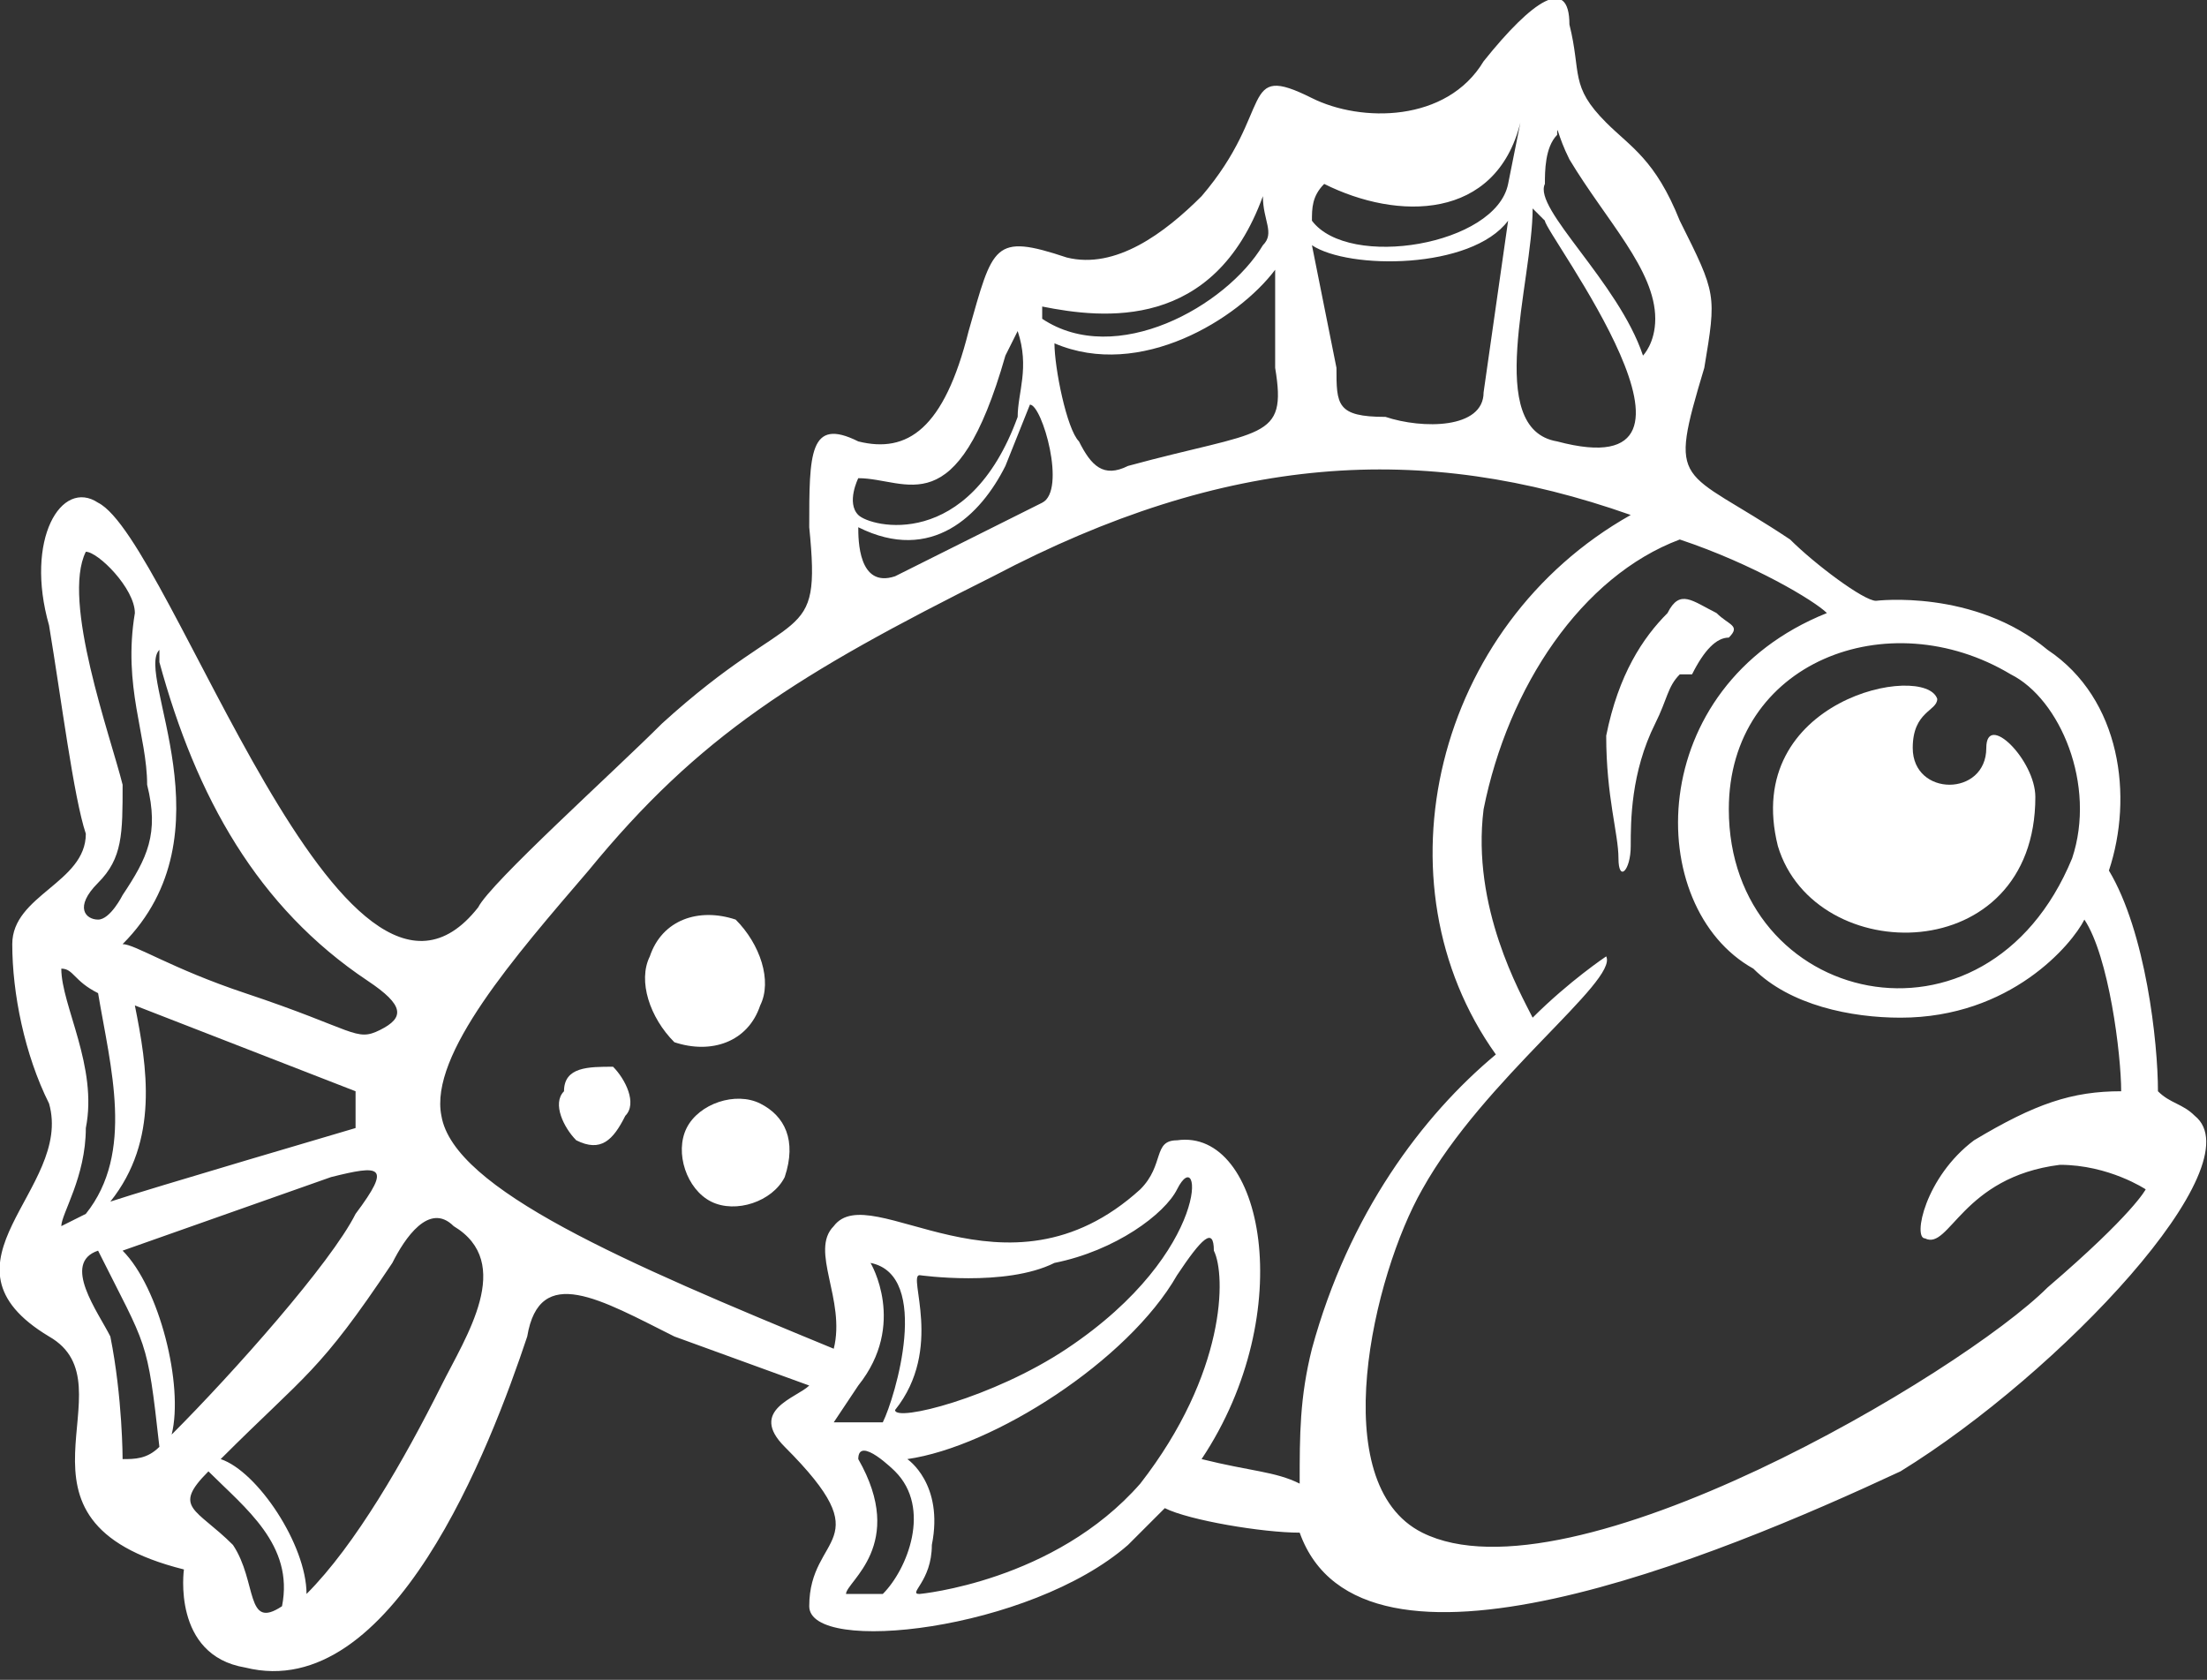 <svg fill="#FFFFFF" xmlns="http://www.w3.org/2000/svg" xmlns:xlink="http://www.w3.org/1999/xlink" xml:space="preserve" version="1.1" style="shape-rendering:geometricPrecision;text-rendering:geometricPrecision;image-rendering:optimizeQuality;" viewBox="0 0 180 137" x="0px" y="0px" fill-rule="evenodd" clip-rule="evenodd"><rect x="0" y="0" width="180" height="137" fill="#333333" stroke="none"/><defs><style type="text/css">
   
    .fil0 {fill:#FFFFFF}
   
  </style></defs><g><path class="fil0" d="M62 82c-1,3 -4,4 -7,3 -2,-2 -3,-5 -2,-7 1,-3 4,-4 7,-3 2,2 3,5 2,7z"></path><path class="fil0" d="M64 96c-1,2 -4,3 -6,2 -2,-1 -3,-4 -2,-6 1,-2 4,-3 6,-2 2,1 3,3 2,6z"></path><path class="fil0" d="M51 91c-1,2 -2,3 -4,2 -1,-1 -2,-3 -1,-4 0,-2 2,-2 4,-2 1,1 2,3 1,4z"></path><path class="fil0" d="M166 65c0,-3 -4,-7 -4,-4 0,4 -6,4 -6,0 0,-3 2,-3 2,-4 -1,-3 -16,0 -13,12 3,10 21,10 21,-4z"></path><path class="fil0" d="M140 50c0,0 0,0 0,0 -2,-1 -3,-2 -4,0 -2,2 -4,5 -5,10 0,5 1,8 1,10 0,2 1,1 1,-1 0,-2 0,-6 2,-10 1,-2 1,-3 2,-4 0,0 0,0 0,0 0,0 0,0 1,0 1,-2 2,-3 3,-3 1,-1 0,-1 -1,-2z"></path><path class="fil0" d="M176 89c0,-4 -1,-13 -4,-18 2,-6 1,-14 -5,-18 -6,-5 -14,-4 -14,-4 -1,0 -5,-3 -7,-5 -9,-6 -10,-4 -7,-14 1,-6 1,-6 -2,-12 -2,-5 -4,-6 -6,-8 -3,-3 -2,-4 -3,-8 0,-4 -3,-2 -7,3 -3,5 -10,5 -14,3 -6,-3 -3,1 -9,8 -3,3 -7,6 -11,5 -6,-2 -6,-1 -8,6 -2,8 -5,10 -9,9 -4,-2 -4,1 -4,7 1,10 -1,6 -12,16 -4,4 -14,13 -15,15 -11,14 -25,-30 -31,-33 -3,-2 -6,3 -4,10 1,6 2,14 3,17 0,4 -6,5 -6,9 0,4 1,9 3,13 2,7 -10,13 0,19 7,4 -5,15 11,19 0,0 -1,7 5,8 12,3 20,-18 23,-27 1,-6 6,-3 12,0l11 4c-1,1 -5,2 -2,5 8,8 2,7 2,13 0,4 18,2 26,-5 1,-1 2,-2 3,-3 2,1 8,2 11,2 5,14 34,2 49,-5 13,-8 29,-25 24,-29 -1,-1 -2,-1 -3,-2zm-12 -34c4,2 7,9 5,15 -7,17 -28,12 -28,-4 0,-12 13,-17 23,-11zm-57 -35c3,2 13,2 16,-2l-2 14c0,3 -5,3 -8,2 -4,0 -4,-1 -4,-4l-2 -10zm19 -5c0,-1 0,-3 1,-4 0,-1 0,0 1,2 3,5 7,9 7,13 0,2 -1,3 -1,3 -2,-6 -9,-12 -8,-14zm-1 2c0,0 0,0 1,1 0,1 16,22 1,18 -6,-1 -2,-13 -2,-19zm-17 -2c6,3 14,3 16,-5 0,0 -1,5 -1,5 -1,5 -13,7 -16,3 0,-1 0,-2 1,-3zm-4 15c1,6 -1,5 -12,8 -2,1 -3,0 -4,-2 -1,-1 -2,-6 -2,-8 7,3 15,-2 18,-6 0,3 0,5 0,8zm-19 -5c5,1 14,2 18,-9 0,2 1,3 0,4 -3,5 -12,10 -18,6 0,0 0,-1 0,-1zm-1 8c1,0 3,7 1,8l-12 6c-3,1 -3,-3 -3,-4 6,3 10,-1 12,-5l2 -5zm-14 6c4,0 8,4 12,-10l1 -2c1,3 0,5 0,7 -4,11 -12,9 -13,8 -1,-1 0,-3 0,-3zm-57 14c0,1 0,1 0,1 3,11 8,20 17,26 3,2 3,3 1,4 -2,1 -2,0 -11,-3 -6,-2 -9,-4 -10,-4 9,-9 1,-22 3,-24zm-2 29l18 7c0,0 0,2 0,3 0,0 -17,5 -20,6 4,-5 3,-11 2,-16zm-4 -37c1,0 4,3 4,5 -1,6 1,10 1,14 1,4 0,6 -2,9 0,0 -1,2 -2,2 -1,0 -2,-1 0,-3 2,-2 2,-4 2,-8 -1,-4 -5,-15 -3,-19zm0 54l-2 1c0,-1 2,-4 2,-8 1,-5 -2,-10 -2,-13 1,0 1,1 3,2 1,6 3,13 -1,18zm6 19c-1,1 -2,1 -3,1 0,0 0,-5 -1,-10 -1,-2 -4,-6 -1,-7 4,8 4,7 5,16zm1 -1c1,-4 -1,-12 -4,-15l17 -6c4,-1 5,-1 2,3 -2,4 -10,13 -15,18zm9 14c-3,2 -2,-2 -4,-5 -3,-3 -5,-3 -2,-6 3,3 7,6 6,11zm13 -18c-3,6 -7,13 -11,17 0,-4 -4,-10 -7,-11 7,-7 8,-7 14,-16 1,-2 3,-5 5,-3 5,3 1,9 -1,13zm34 0c4,-5 1,-10 1,-10 5,1 2,11 1,13 -1,0 -2,0 -4,0 0,0 0,0 2,-3zm5 -9c0,0 7,1 11,-1 5,-1 9,-4 10,-6 2,-4 3,5 -9,13 -6,4 -14,6 -14,5 4,-5 1,-11 2,-11zm-3 26l-3 0c0,-1 5,-4 1,-11 0,-2 3,1 3,1 3,3 1,8 -1,10zm21 -9c-7,8 -18,9 -18,9 -1,0 1,-1 1,-4 1,-5 -2,-7 -2,-7 7,-1 18,-8 22,-15 2,-3 3,-4 3,-2 1,2 1,10 -6,19zm14 -11c-1,4 -1,7 -1,11 -2,-1 -4,-1 -8,-2 8,-12 5,-27 -2,-26 -2,0 -1,2 -3,4 -11,10 -22,-1 -25,3 -2,2 1,6 0,10 -17,-7 -31,-13 -32,-19 -1,-5 6,-13 12,-20 9,-11 17,-16 33,-24 19,-10 35,-11 52,-5 -16,9 -21,30 -11,44 -6,5 -12,13 -15,24zm60 -5c-7,7 -39,26 -51,20 -8,-4 -4,-21 0,-28 5,-9 16,-17 15,-19 0,0 -3,2 -6,5 -1,-2 -5,-9 -4,-17 2,-10 8,-19 16,-22 6,2 11,5 12,6 -15,6 -15,24 -6,29 3,3 8,4 12,4 9,0 14,-6 15,-8 2,3 3,11 3,14 -4,0 -7,1 -12,4 -4,3 -5,8 -4,8 2,1 3,-5 11,-6 4,0 7,2 7,2 0,0 -1,2 -8,8z"></path></g></svg>